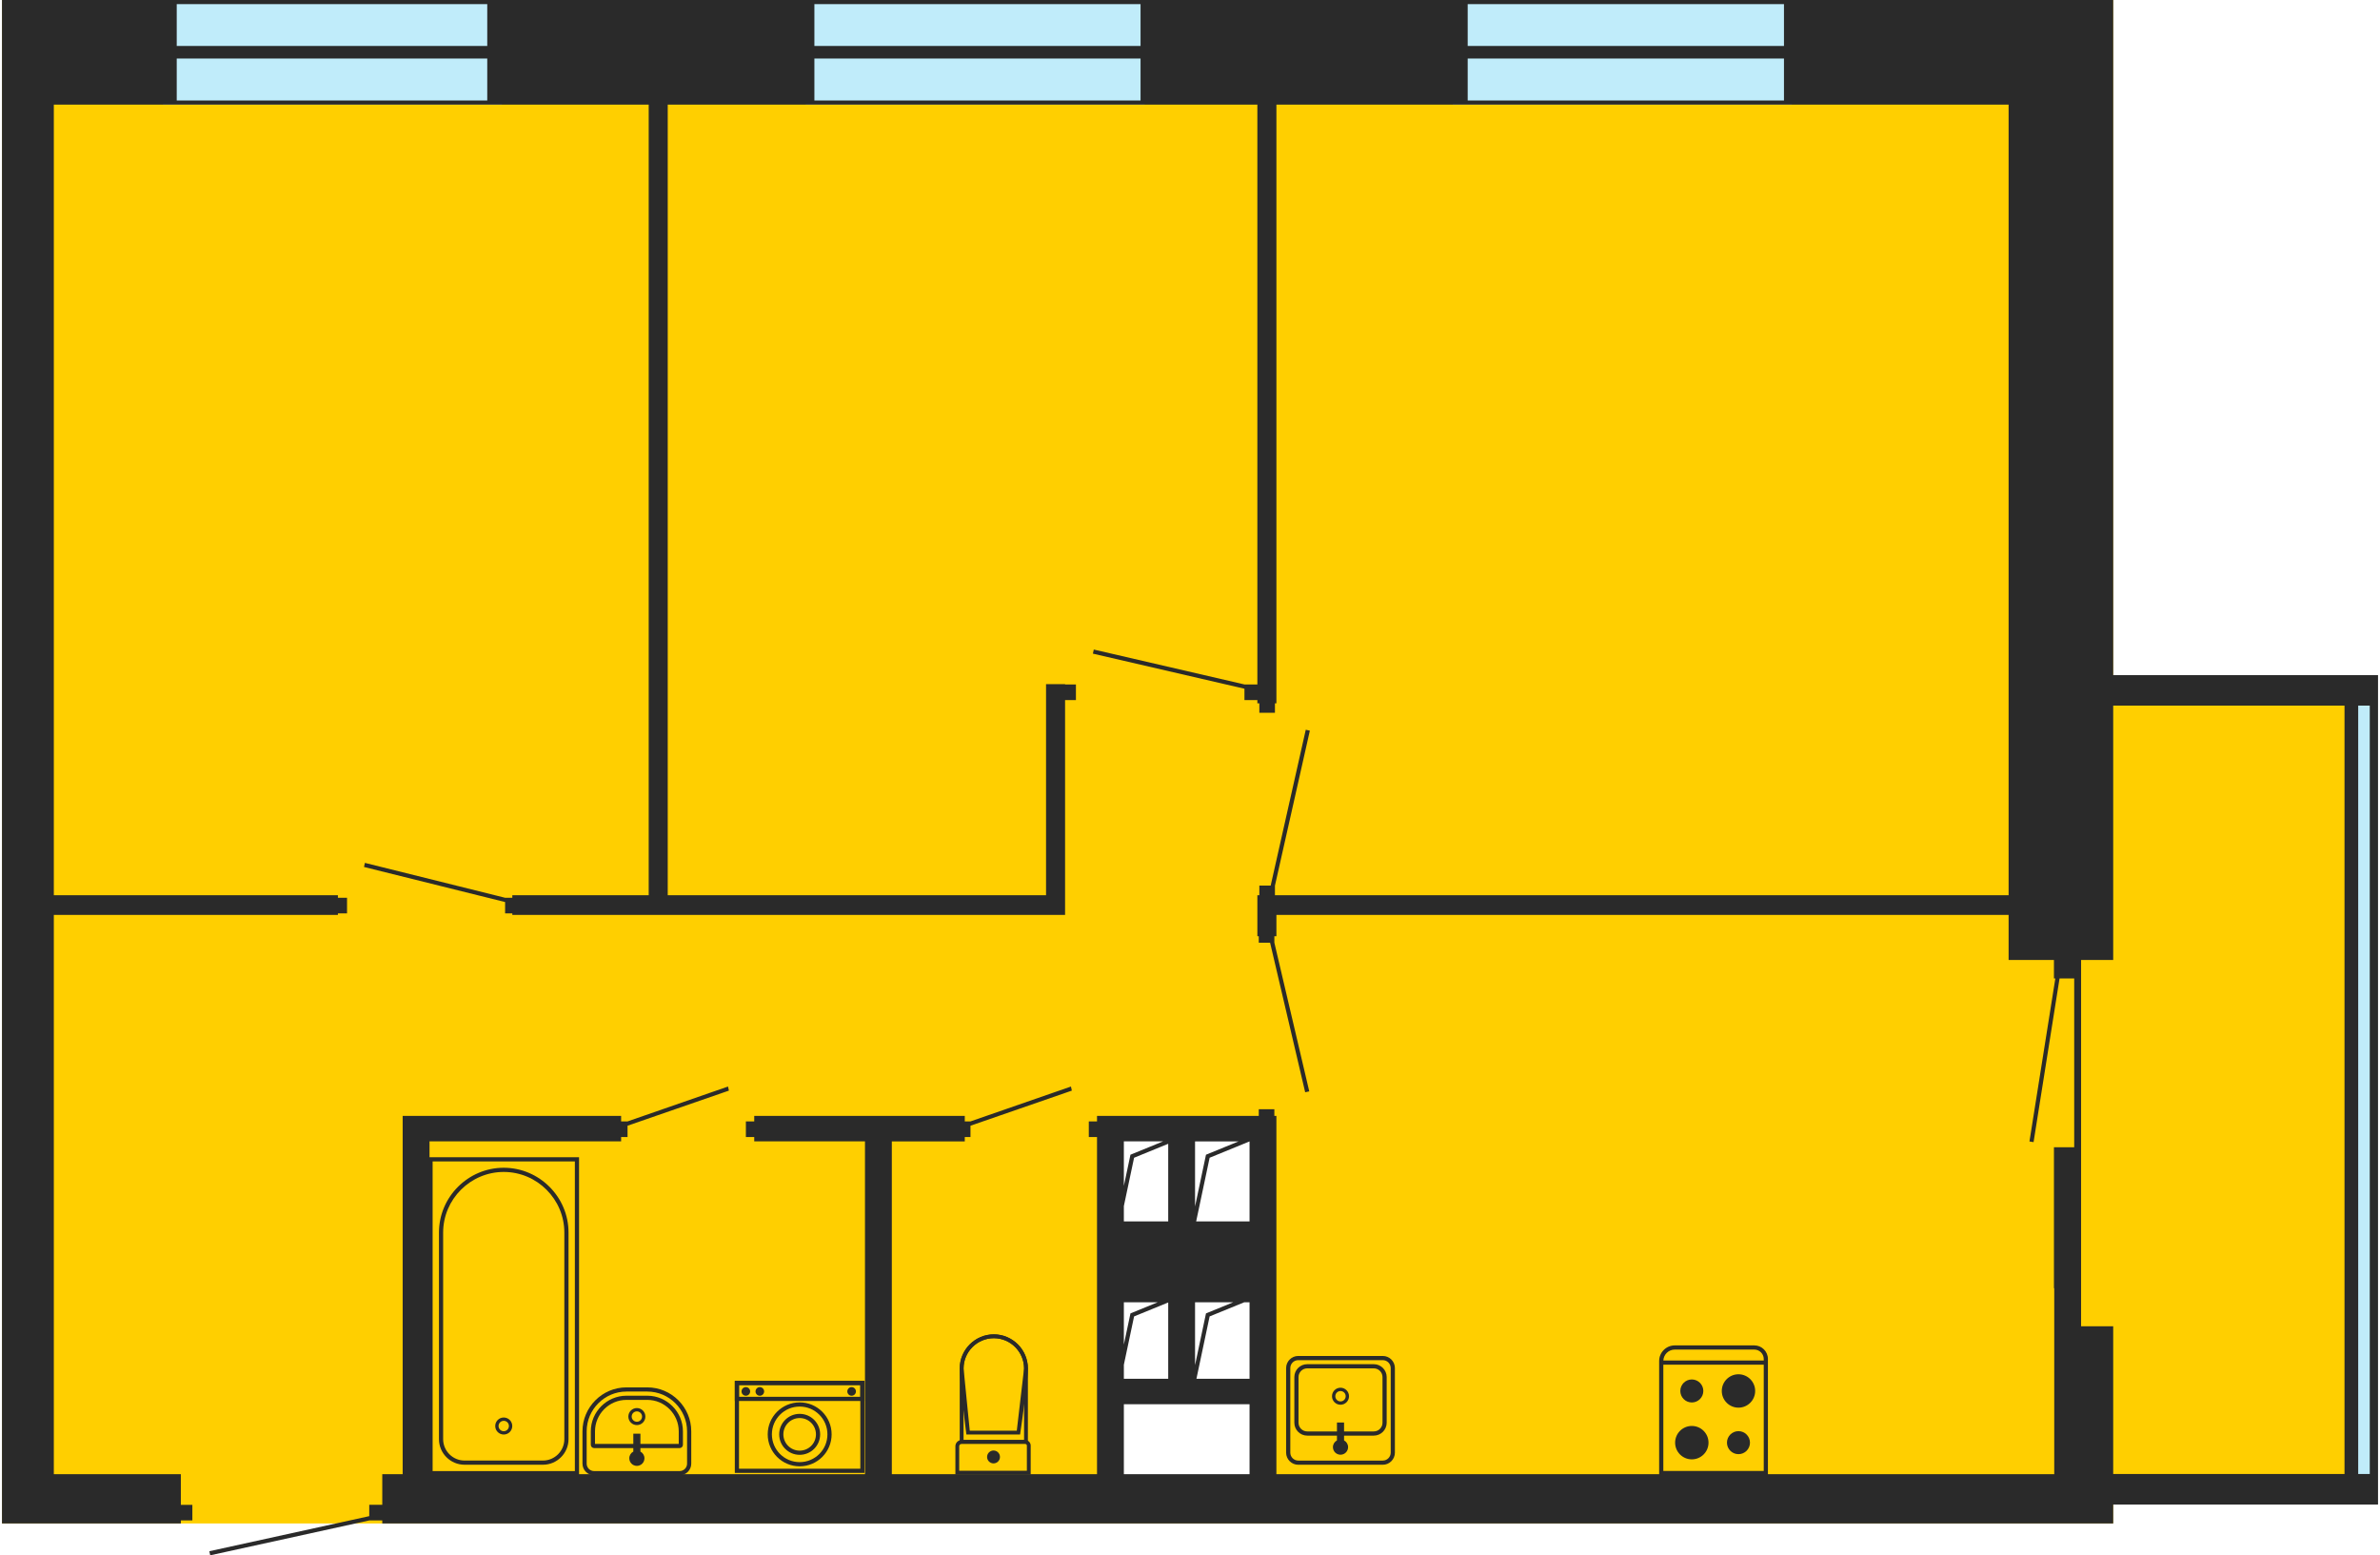 <?xml version="1.0" encoding="UTF-8"?>
<!DOCTYPE svg PUBLIC "-//W3C//DTD SVG 1.0//EN" "http://www.w3.org/TR/2001/REC-SVG-20010904/DTD/svg10.dtd">
<!-- Creator: CorelDRAW X7 -->
<svg xmlns="http://www.w3.org/2000/svg" xml:space="preserve" width="225px" height="147px" version="1.0" style="shape-rendering:geometricPrecision; text-rendering:geometricPrecision; image-rendering:optimizeQuality; fill-rule:evenodd; clip-rule:evenodd"
viewBox="0 0 3149825 2061308"
 xmlns:xlink="http://www.w3.org/1999/xlink">
 <defs>
  <style type="text/css">
   <![CDATA[
    .fil2 {fill:#2A2A2A}
    .fil0 {fill:#C0ECFA}
    .fil1 {fill:#FFCF00}
    .fil3 {fill:#2A2A2A;fill-rule:nonzero}
   ]]>
  </style>
 </defs>
 <g id="Слой_x0020_1">
  <g id="_1004577504">
   <rect class="fil0" transform="matrix(2.69513E-015 -0.971 0.627 1.58549E-013 3.11748E+006 1.97295E+006)" width="1077009" height="44296"/>
   <rect class="fil0" x="1030844" y="3555" width="525566" height="132160"/>
   <rect class="fil0" x="1844607" y="3555" width="525566" height="132160"/>
   <rect class="fil0" x="177763" y="3555" width="525566" height="132160"/>
   <g>
    <path class="fil1" d="M2372603 0l22421 0 400962 0 0 17 2778 0 0 894748 273349 0 0 0 18138 0 0 0 15344 0 0 0 10946 0 0 0 0 40427 0 1018361 0 17774 0 22636 -317777 0 0 25133 -2730030 0 -61938 0 -6796 0 0 -1880438 0 -37698 0 -100960 213427 0 0 138658 449293 0 0 -138658 395241 0 7606 0 0 138658 449275 0 0 -138658 50844 0 321596 0 36029 0 0 138658 449292 0 0 -138658zm-905165 1492785l208401 0 0 508056 -208401 0 0 -508056z"/>
    <path class="fil2" d="M2362319 0l32705 0 400962 0 0 17 2778 0 0 894748 306632 0 0 0 18139 0 0 0 15327 0 0 0 10963 0 0 0 0 40427 0 1018361 0 17774 0 22636 -351061 0 0 25133 -2294627 0 0 -4051 -17096 0 -210997 46263 -1174 -5407 212005 -46495 0 -15030 17262 0 0 -40625 27034 0 0 -441041 0 -33780 35599 0 254003 0 0 7357 8367 0 133351 -46263 1157 5407 -134359 46511 0 15014 -8516 0 0 5754 -254003 0 0 441041 577269 0 0 -441041 -146809 0 0 -5754 -11079 0 0 -20669 11079 0 0 -7357 146809 0 35599 0 96711 0 0 7357 7407 0 133351 -46263 1157 5407 -134359 46511 0 15014 -7556 0 0 5754 -96711 0 0 441041 272010 0 0 -446795 -10880 0 0 -20669 10880 0 0 -7357 15790 0 19792 0 58797 0 35582 0 72239 0 12219 0 0 -8863 20668 0 0 8863 2712 0 0 474821 725369 0 118569 0 187204 0 0 -246447 -397 0 0 -186840 26869 0 0 -223712 -19429 0 -34441 216933 -5456 -876 34309 -216057 -1852 0 0 -24454 -60086 0 0 -59756 -970643 0 0 28257 -2728 0 0 8483 46280 197124 -5423 1174 -46495 -198150 -15030 0 0 -8631 -1852 0 0 -28257 0 -12947 0 -13144 2629 0 0 -12815 15030 0 46495 -206466 5424 1174 -46281 205441 0 12666 972594 0 0 -1047793 -265082 0 -32705 0 -419282 0 -55755 0 -197819 0 0 793492 -1951 0 0 12533 -20668 0 0 -12533 -2629 0 0 -4349 -17129 0 0 -15030 -200911 -46495 1174 -5423 199902 46280 16964 0 0 -768475 -98529 0 -56333 0 -432377 0 -19015 0 -175398 0 0 1047793 501508 0 0 -279748 25232 0 0 430 14385 0 0 20668 -14385 0 0 258650 0 10780 0 15311 -732760 0 0 -2017 -9574 0 0 -15030 -187038 -46495 1157 -5423 186047 46280 9408 0 0 -3406 180788 0 0 -1047793 -194611 0 -19412 0 -411643 0 -15146 0 -147785 0 0 1047793 376590 0 0 3406 12103 0 0 20668 -12103 0 0 2017 -376590 0 0 741209 168387 0 0 40625 15262 0 0 20669 -15262 0 0 4051 -168387 0 -61938 0 -6796 0 0 -1880438 0 -37698 0 -100960 216519 0 15146 0 411643 0 19412 0 395241 0 19015 0 432377 0 56333 0 321596 0 55755 0 419282 0zm-722955 1512710l-43254 17675 -14501 68569 0 -86244 57755 0zm-56284 106035l17841 -84359 52927 -21627 0 105986 -70768 0zm-43849 -106035l-43254 17675 -8747 41303 0 -58978 52001 0zm-52001 85714l13558 -64038 45239 -18485 0 102844 -58797 0 0 -20321zm144991 127515l-36111 14748 -14501 68569 0 -83317 50612 0zm-48777 101373l17477 -82623 45900 -18750 7027 0 0 101373 -70404 0zm-51356 -101373l-36111 14748 -8747 41304 0 -56052 44858 0zm-44858 82788l13558 -64038 45239 -18486 0 101109 -58797 0 0 -18585zm166618 52365l-166618 0 0 92659 166618 0 0 -92659zm1102340 -103341l42576 0 0 195802 306632 0 0 -1018361 -306632 0 0 337106 -42576 0 0 24454 0 223712 0 237287zm367347 195802l0 -1018361 15327 0 0 1018361 -15327 0zm-761216 -1820367l0 -55590 -419282 0 0 55590 419282 0zm0 -72256l0 -55457 -419282 0 0 55457 419282 0zm-1285343 72256l432377 0 0 -55590 -432377 0 0 55590zm432377 -127713l-432377 0 0 55457 432377 0 0 -55457zm-1277688 127713l411643 0 0 -55590 -411643 0 0 55590zm411643 -127713l-411643 0 0 55457 411643 0 0 -55457z"/>
    <g>
     <path class="fil3" d="M762225 1533708l-196877 0 0 421498 199654 0 0 -421498 -2777 0zm-191338 5556l188560 0 0 410403 -188560 0 0 -410403z"/>
     <path class="fil3" d="M665167 1547663c-23611,0 -45090,9673 -60649,25232 -15559,15559 -25215,37021 -25215,60649l0 273828c0,9309 3803,17791 9937,23925 6151,6151 14617,9954 23942,9954l103969 0c9326,0 17808,-3803 23942,-9954 6135,-6134 9954,-14616 9954,-23925l0 -273828c0,-23628 -9656,-45090 -25231,-60649 -15559,-15559 -37038,-25232 -60649,-25232zm-56730 29151c14567,-14567 34640,-23595 56730,-23595 22090,0 42179,9028 56730,23595 14567,14550 23595,34640 23595,56730l0 273828c0,7788 -3192,14881 -8317,20007 -5143,5142 -12236,8333 -20024,8333l-103969 0c-7787,0 -14881,-3191 -20006,-8333 -5143,-5126 -8334,-12219 -8334,-20007l0 -273828c0,-22090 9045,-42180 23595,-56730z"/>
     <path class="fil2" d="M665167 1878651c-6234,0 -11277,5060 -11277,11277 0,6233 5043,11293 11277,11293 6233,0 11293,-5060 11293,-11293 0,-6217 -5060,-11277 -11293,-11277zm0 4399c-3803,0 -6878,3092 -6878,6878 0,3803 3075,6895 6878,6895 3803,0 6878,-3092 6878,-6895 0,-3786 -3075,-6878 -6878,-6878z"/>
    </g>
    <g>
     <path class="fil3" d="M1266428 1954280l97306 0 0 -38393c0,-2050 -844,-3902 -2200,-5258 -1339,-1339 -3207,-2182 -5241,-2182l-84094 0c-2282,0 -4366,942 -5870,2447 -1488,1488 -2431,3571 -2431,5853l0 37533 2530 0zm92229 -5076l-89699 0 0 -32457c0,-876 380,-1687 959,-2282 578,-579 1389,-942 2282,-942l84094 0c645,0 1240,264 1670,694 430,430 694,1025 694,1670l0 33317z"/>
     <path class="fil3" d="M1272199 1913523l87831 0 0 -99869c0,-12417 -5093,-23710 -13277,-31911 -8201,-8185 -19495,-13278 -31912,-13278 -12417,0 -23710,5093 -31895,13278 -8201,8201 -13294,19494 -13294,31911l0 99869 2547 0zm82755 -5076l-80226 0 0 -94793c0,-11045 4514,-21065 11773,-28323 7275,-7276 17311,-11790 28340,-11790 11045,0 21065,4514 28324,11773 7275,7275 11789,17295 11789,28340l0 94793z"/>
     <path class="fil3" d="M1280714 1901188l68965 0c2613,-18089 10351,-71644 10351,-87534 0,-12434 -5093,-23727 -13277,-31911 -8185,-8185 -19478,-13278 -31912,-13278 -12417,0 -23727,5093 -31912,13278 -8184,8201 -13277,19494 -13277,31911 0,17874 6432,67974 8813,87534l2249 0zm64584 -5060l-62352 0 -8218 -82623c33,-10979 4547,-20949 11773,-28191 7275,-7259 17311,-11773 28340,-11773 11029,0 21065,4514 28324,11790 7242,7225 11756,17212 11789,28174l-9656 82623z"/>
     <path class="fil3" d="M1314461 1939482c2348,0 4497,-959 6035,-2513 1538,-1538 2497,-3671 2497,-6035 0,-2365 -959,-4498 -2497,-6036 -1538,-1537 -3687,-2496 -6035,-2496 -2365,0 -4498,959 -6035,2496 -1555,1538 -2514,3688 -2514,6036 0,2364 959,4497 2514,6035 1537,1554 3687,2513 6035,2513z"/>
    </g>
    <g>
     <path class="fil3" d="M855529 1838737l-27745 0c-16006,0 -30572,6548 -41121,17113 -10549,10549 -17114,25100 -17114,41122l0 42824c0,4233 1736,8085 4531,10880 2794,2794 6647,4530 10879,4530l113378 0c4232,0 8085,-1736 10879,-4530 2795,-2778 4531,-6647 4531,-10880l0 -42824c0,-16006 -6548,-30573 -17097,-41122 -10549,-10565 -25116,-17113 -41121,-17113zm-27745 5539l27745 0c14484,0 27645,5936 37202,15493 9541,9540 15477,22718 15477,37203l0 42824c0,2712 -1108,5175 -2894,6961 -1786,1786 -4266,2894 -6977,2894l-113378 0c-2695,0 -5175,-1108 -6961,-2894 -1785,-1786 -2893,-4249 -2893,-6961l0 -42824c0,-14485 5919,-27663 15476,-37203 9541,-9557 22719,-15493 37203,-15493z"/>
     <path class="fil3" d="M855529 1855321c11425,0 21842,4696 29382,12252 7556,7557 12252,17973 12252,29399l0 16683 -111013 0 0 -16683c0,-11442 4696,-21842 12235,-29399 7557,-7556 17974,-12252 29399,-12252l27745 0zm33300 8334c-8548,-8549 -20337,-13873 -33300,-13873l-27745 0c-12947,0 -24752,5324 -33317,13873 -8549,8548 -13873,20354 -13873,33317l0 17857c0,1207 513,2298 1290,3075 794,794 1885,1290 3075,1290l113378 0c1190,0 2281,-496 3059,-1290 810,-810 1306,-1901 1306,-3075l0 -17857c0,-12963 -5308,-24769 -13873,-33317z"/>
     <path class="fil2" d="M836944 1923824c-3175,1686 -5341,5026 -5341,8879 0,5555 4498,10069 10053,10069 5556,0 10053,-4514 10053,-10069 0,-3853 -2166,-7193 -5357,-8879l0 -23694 -9408 0 0 23694z"/>
     <path class="fil2" d="M841656 1866135c-6233,0 -11293,5043 -11293,11276 0,6234 5060,11293 11293,11293 6234,0 11277,-5059 11277,-11293 0,-6233 -5043,-11276 -11277,-11276zm0 4398c-3803,0 -6878,3075 -6878,6878 0,3803 3075,6879 6878,6879 3803,0 6879,-3076 6879,-6879 0,-3803 -3076,-6878 -6879,-6878z"/>
    </g>
    <g>
     <path class="fil3" d="M1140650 1952081l-169148 0 0 -122008 171926 0 0 122008 -2778 0zm-163609 -5539l160831 0 0 -110913 -160831 0 0 110913z"/>
     <path class="fil3" d="M1140650 1856760l-169148 0 0 -26687 171926 0 0 26687 -2778 0zm-163609 -5539l160831 0 0 -15592 -160831 0 0 15592z"/>
     <path class="fil3" d="M1057465 1943351c-11690,0 -22272,-4745 -29944,-12417 -7689,-7689 -12418,-18271 -12418,-29961 0,-11673 4729,-22272 12401,-29944 7689,-7672 18271,-12417 29961,-12417 11673,0 22272,4745 29944,12417 7672,7672 12417,18271 12417,29944 0,11690 -4745,22272 -12417,29944 -7672,7689 -18271,12434 -29944,12434zm-26042 -16336c6663,6663 15857,10780 26042,10780 10169,0 19378,-4117 26025,-10764 6664,-6663 10781,-15873 10781,-26058 0,-10169 -4117,-19378 -10764,-26025 -6664,-6664 -15873,-10781 -26042,-10781 -10185,0 -19379,4117 -26042,10764 -6663,6664 -10781,15873 -10781,26042 0,10185 4118,19395 10781,26042z"/>
     <path class="fil3" d="M1057465 1928123c-7507,0 -14286,-3026 -19197,-7953 -4927,-4911 -7953,-11690 -7953,-19197 0,-7490 3026,-14269 7953,-19197 4911,-4910 11690,-7953 19197,-7953 7490,0 14286,3043 19196,7953 4911,4928 7953,11707 7953,19197 0,7507 -3042,14286 -7953,19197 -4910,4927 -11706,7953 -19196,7953zm-15278 -11872c3902,3919 9309,6333 15278,6333 5952,0 11359,-2414 15278,-6333 3902,-3902 6316,-9309 6316,-15278 0,-5952 -2414,-11359 -6316,-15278 -3919,-3902 -9326,-6316 -15278,-6316 -5969,0 -11376,2414 -15278,6316 -3919,3919 -6333,9326 -6333,15278 0,5969 2414,11376 6333,15278z"/>
     <path class="fil2" d="M1126331 1849815c-3142,0 -5704,-2546 -5704,-5704 0,-3158 2562,-5721 5704,-5721 3158,0 5721,2563 5721,5721 0,3158 -2563,5704 -5721,5704z"/>
     <path class="fil2" d="M986118 1849815c-3158,0 -5721,-2546 -5721,-5704 0,-3158 2563,-5721 5721,-5721 3158,0 5705,2563 5705,5721 0,3158 -2547,5704 -5705,5704z"/>
     <path class="fil2" d="M1004654 1849815c-3159,0 -5721,-2546 -5721,-5704 0,-3158 2562,-5721 5721,-5721 3141,0 5704,2563 5704,5721 0,3158 -2563,5704 -5704,5704z"/>
    </g>
    <g>
     <path class="fil3" d="M2323049 1783098l-105539 0c-5688,0 -10863,2332 -14600,6069 -3737,3736 -6068,8912 -6068,14600l0 151257 144197 0 0 -153936c0,-4944 -2034,-9458 -5291,-12715 -3257,-3257 -7755,-5275 -12699,-5275zm-105539 5539l105539 0c3423,0 6532,1406 8780,3671 2266,2249 3671,5357 3671,8780l0 148397 -133103 0 0 -145718c0,-4151 1703,-7937 4431,-10682 2745,-2744 6532,-4448 10682,-4448z"/>
     <polygon class="fil3" points="2338261,1803122 2199619,1803122 2199619,1808661 2338261,1808661 "/>
     <path class="fil2" d="M2302001 1821359c-12219,0 -22123,9904 -22123,22123 0,12219 9904,22124 22123,22124 12219,0 22123,-9905 22123,-22124 0,-12219 -9904,-22123 -22123,-22123z"/>
     <path class="fil2" d="M2240145 1828238c-8416,0 -15244,6828 -15244,15244 0,8417 6828,15245 15244,15245 8433,0 15262,-6828 15262,-15245 0,-8416 -6829,-15244 -15262,-15244z"/>
     <path class="fil2" d="M2240145 1889862c12219,0 22140,9920 22140,22139 0,12219 -9921,22124 -22140,22124 -12219,0 -22123,-9905 -22123,-22124 0,-12219 9904,-22139 22123,-22139z"/>
     <path class="fil2" d="M2302001 1896740c8416,0 15245,6829 15245,15261 0,8417 -6829,15245 -15245,15245 -8433,0 -15261,-6828 -15261,-15245 0,-8432 6828,-15261 15261,-15261z"/>
    </g>
    <g>
     <path class="fil3" d="M1830486 1797087l-112104 0c-4414,0 -8416,1818 -11326,4712 -2910,2910 -4729,6928 -4729,11343l0 112104c0,4414 1819,8432 4713,11326 2910,2910 6928,4712 11342,4712l112104 0c4415,0 8433,-1802 11343,-4712 2894,-2894 4696,-6912 4696,-11326l0 -112104c0,-4415 -1802,-8433 -4696,-11343 -2927,-2894 -6928,-4712 -11343,-4712zm-112104 5555l112104 0c2894,0 5523,1174 7424,3076 1885,1901 3076,4530 3076,7424l0 112104c0,2877 -1191,5506 -3092,7407 -1902,1902 -4514,3092 -7408,3092l-112104 0c-2893,0 -5522,-1190 -7424,-3092 -1901,-1901 -3075,-4530 -3075,-7407l0 -112104c0,-2894 1174,-5523 3075,-7424 1902,-1902 4531,-3076 7424,-3076z"/>
     <path class="fil3" d="M1818565 1807983l-88261 0c-4696,0 -8979,1918 -12070,5010 -3092,3092 -5010,7374 -5010,12070l0 60533c0,4696 1918,8962 5010,12054 3091,3091 7374,5026 12070,5026l88261 0c4696,0 8962,-1935 12070,-5026 3092,-3092 5010,-7358 5010,-12054l0 -60533c0,-4696 -1918,-8978 -5010,-12070 -3108,-3092 -7391,-5010 -12070,-5010zm-88261 5539l88261 0c3175,0 6052,1290 8135,3389 2100,2100 3406,4977 3406,8152l0 60533c0,3158 -1306,6051 -3406,8135 -2083,2100 -4977,3389 -8135,3389l-88261 0c-3175,0 -6052,-1289 -8152,-3389 -2083,-2084 -3389,-4977 -3389,-8135l0 -60533c0,-3175 1306,-6052 3389,-8152 2100,-2083 4977,-3389 8152,-3389z"/>
     <path class="fil2" d="M1769722 1909025c-3175,1687 -5341,5027 -5341,8879 0,5556 4498,10070 10053,10070 5556,0 10053,-4514 10053,-10070 0,-3852 -2166,-7192 -5340,-8879l0 -23694 -9425 0 0 23694z"/>
     <path class="fil2" d="M1774434 1839183c-6233,0 -11276,5044 -11276,11277 0,6234 5043,11277 11276,11277 6234,0 11277,-5043 11277,-11277 0,-6233 -5043,-11277 -11277,-11277zm0 4399c-3803,0 -6878,3075 -6878,6878 0,3803 3075,6878 6878,6878 3803,0 6879,-3075 6879,-6878 0,-3803 -3076,-6878 -6879,-6878z"/>
    </g>
   </g>
  </g>
 </g>
</svg>
